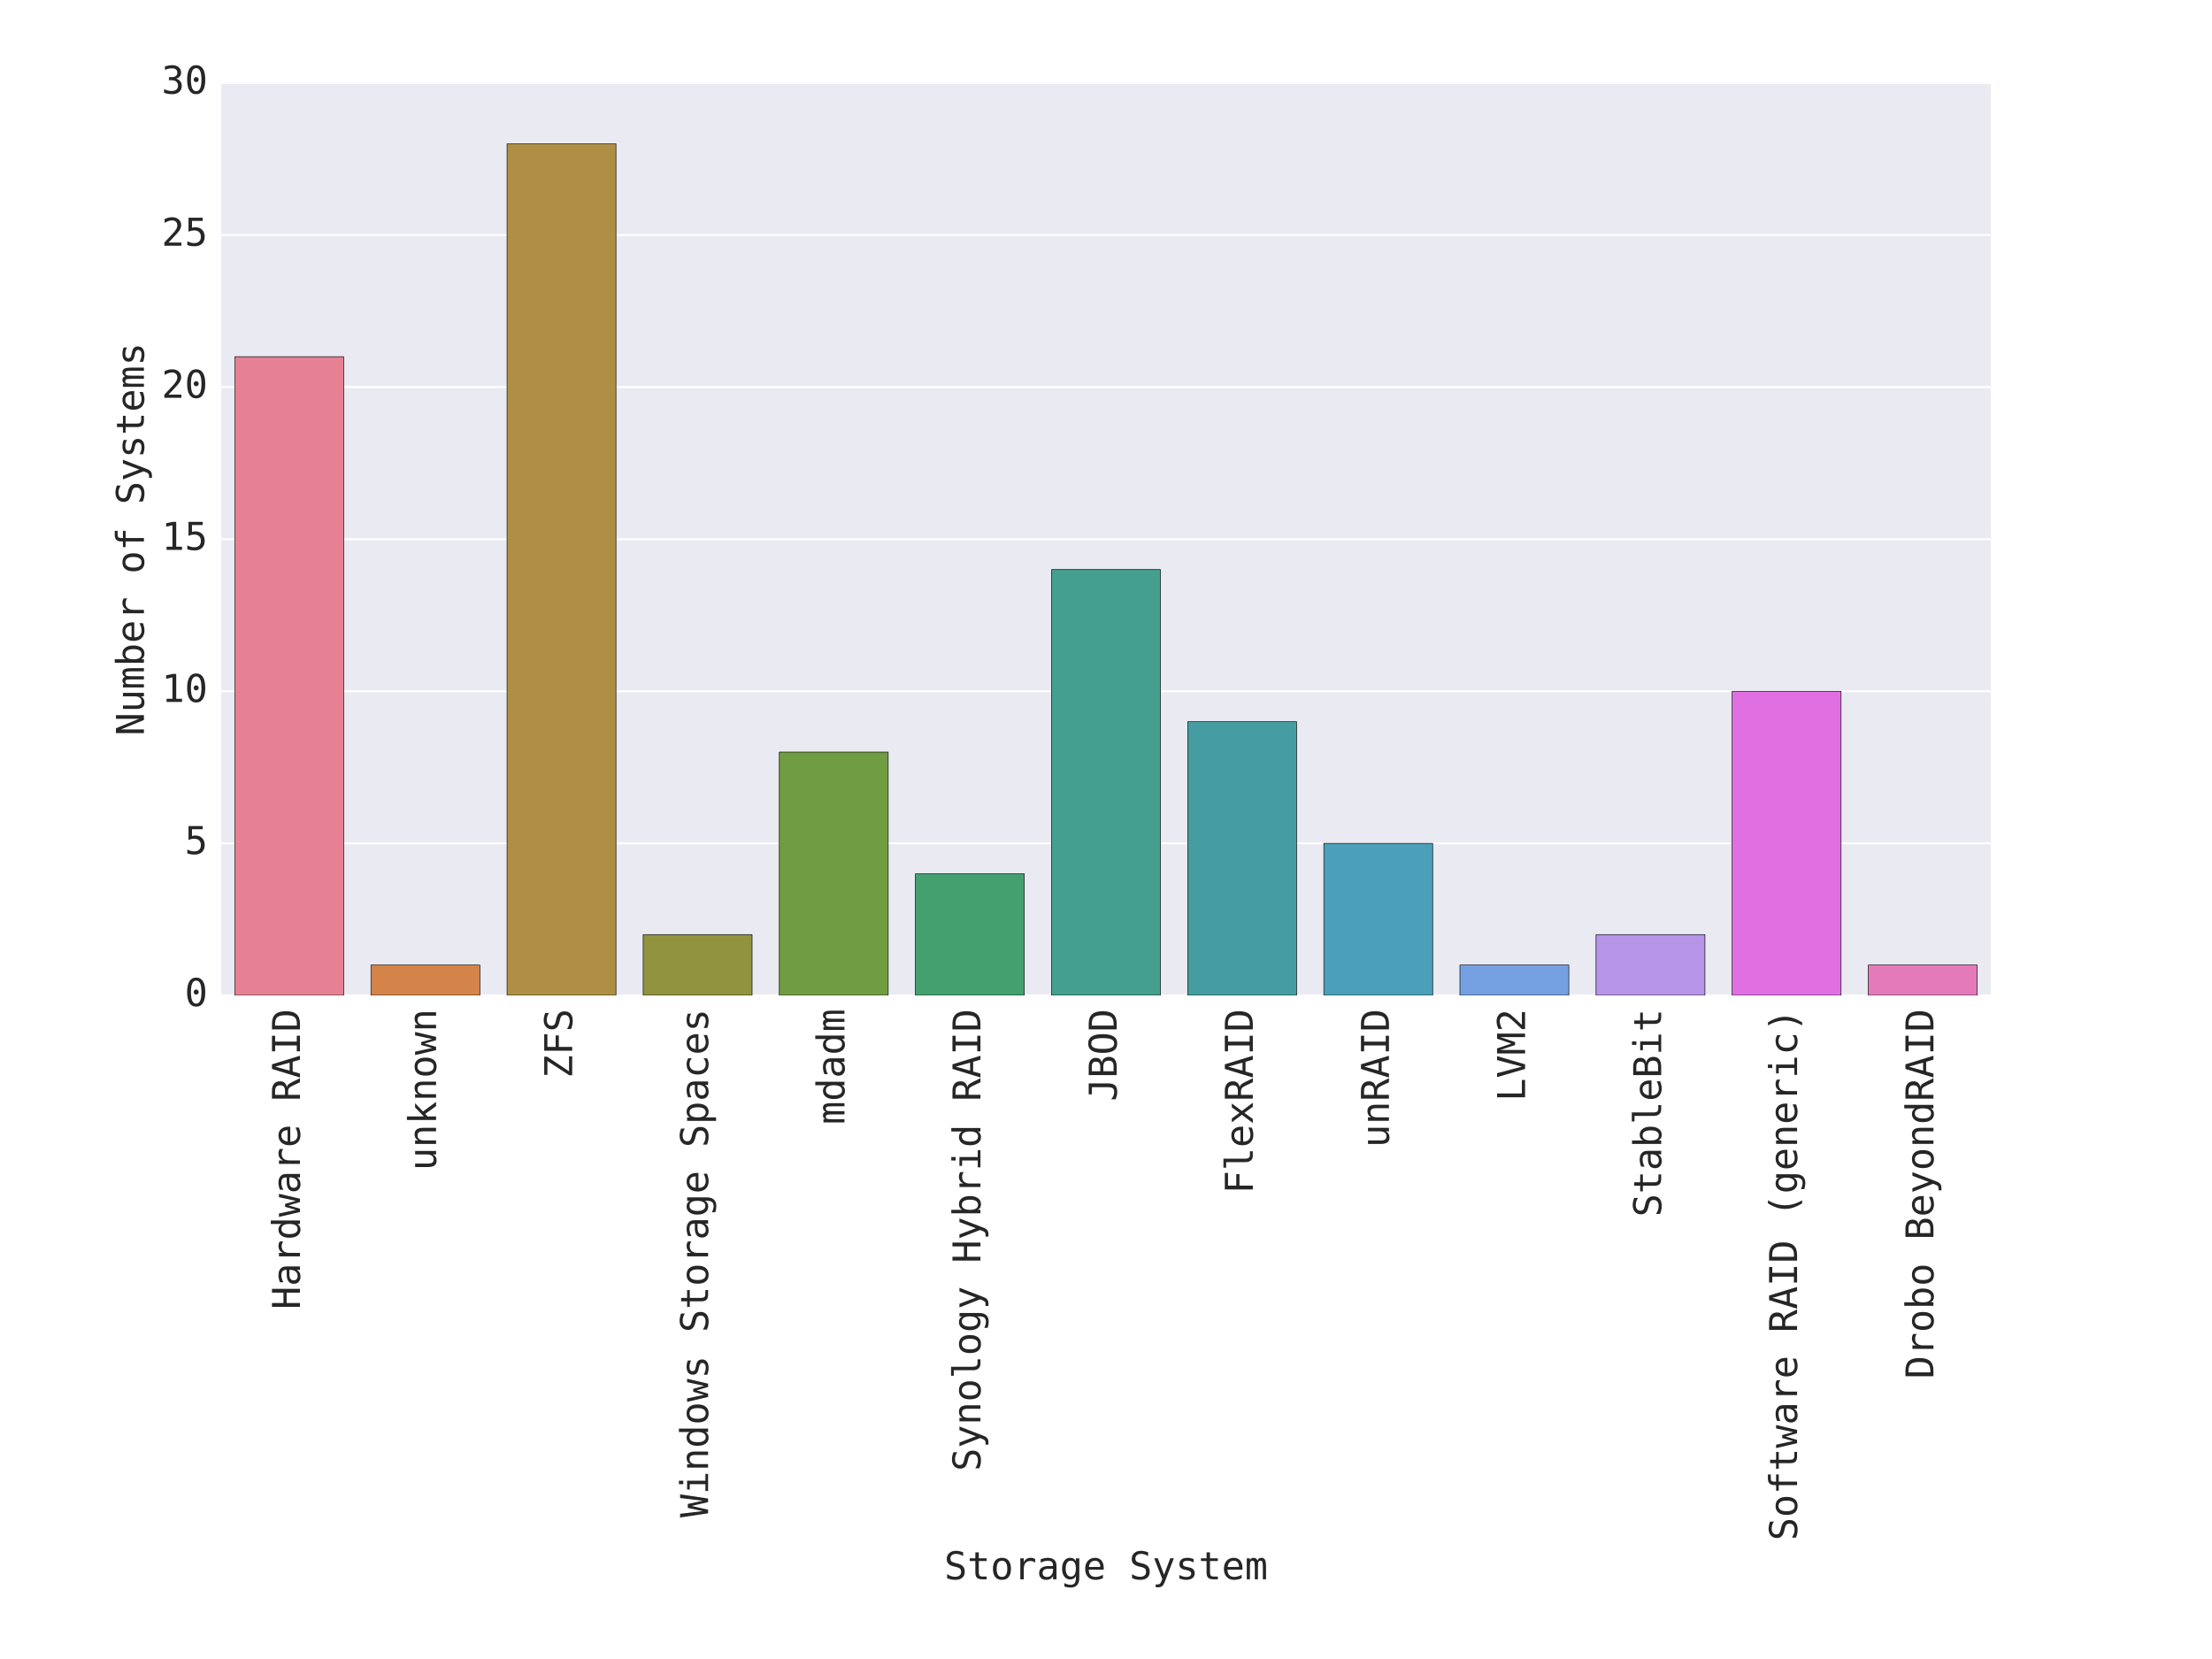 <?xml version="1.0" encoding="utf-8" standalone="no"?>
<!DOCTYPE svg PUBLIC "-//W3C//DTD SVG 1.1//EN"
  "http://www.w3.org/Graphics/SVG/1.1/DTD/svg11.dtd">
<!-- Created with matplotlib (http://matplotlib.org/) -->
<svg height="864pt" version="1.1" viewBox="0 0 1152 864" width="1152pt" xmlns="http://www.w3.org/2000/svg" xmlns:xlink="http://www.w3.org/1999/xlink">
 <defs>
  <style type="text/css">
*{stroke-linecap:butt;stroke-linejoin:round;stroke-miterlimit:100000;}
  </style>
 </defs>
 <g id="figure_1">
  <g id="patch_1">
   <path d="M 0 864 
L 1152 864 
L 1152 0 
L 0 0 
z
" style="fill:#ffffff;"/>
  </g>
  <g id="axes_1">
   <g id="patch_2">
    <path d="M 115.2 518.4 
L 1036.8 518.4 
L 1036.8 43.2 
L 115.2 43.2 
z
" style="fill:#eaeaf2;"/>
   </g>
   <g id="matplotlib.axis_1">
    <g id="xtick_1">
     <g id="line2d_1">
      <defs>
       <path d="M 0 0 
L 0 0 
" id="mb55f931a9d" style="stroke:#262626;"/>
      </defs>
      <g>
       <use style="fill:#262626;stroke:#262626;" x="150.646" xlink:href="#mb55f931a9d" y="518.4"/>
      </g>
     </g>
     <g id="line2d_2">
      <g>
       <use style="fill:#262626;stroke:#262626;" x="150.646" xlink:href="#mb55f931a9d" y="43.2"/>
      </g>
     </g>
     <g id="text_1">
      <!-- Hardware RAID -->
      <defs>
       <path d="M 6.688 72.906 
L 16.609 72.906 
L 16.609 43.016 
L 43.609 43.016 
L 43.609 72.906 
L 53.516 72.906 
L 53.516 0 
L 43.609 0 
L 43.609 34.719 
L 16.609 34.719 
L 16.609 0 
L 6.688 0 
z
" id="BitstreamVeraSansMono-Roman-48"/>
       <path d="M 37.109 34.422 
Q 40.922 33.453 43.609 30.734 
Q 46.297 28.031 50.297 19.922 
L 60.203 0 
L 49.609 0 
L 40.922 18.406 
Q 37.156 26.266 34.156 28.531 
Q 31.156 30.812 26.312 30.812 
L 16.891 30.812 
L 16.891 0 
L 6.984 0 
L 6.984 72.906 
L 27.297 72.906 
Q 39.312 72.906 45.703 67.484 
Q 52.094 62.062 52.094 51.812 
Q 52.094 44.578 48.156 40.016 
Q 44.234 35.453 37.109 34.422 
M 16.891 64.797 
L 16.891 38.922 
L 27.688 38.922 
Q 34.766 38.922 38.234 42.094 
Q 41.703 45.266 41.703 51.812 
Q 41.703 58.109 38.016 61.453 
Q 34.328 64.797 27.297 64.797 
z
" id="BitstreamVeraSansMono-Roman-52"/>
       <path d="M 54.297 29.594 
L 54.297 25.203 
L 15.375 25.203 
L 15.375 24.906 
Q 15.375 15.969 20.031 11.078 
Q 24.703 6.203 33.203 6.203 
Q 37.5 6.203 42.188 7.562 
Q 46.875 8.938 52.203 11.719 
L 52.203 2.781 
Q 47.078 0.688 42.312 -0.359 
Q 37.547 -1.422 33.109 -1.422 
Q 20.359 -1.422 13.172 6.219 
Q 6 13.875 6 27.297 
Q 6 40.375 13.031 48.188 
Q 20.062 56 31.781 56 
Q 42.234 56 48.266 48.922 
Q 54.297 41.844 54.297 29.594 
M 45.312 32.234 
Q 45.125 40.141 41.578 44.266 
Q 38.031 48.391 31.391 48.391 
Q 24.906 48.391 20.703 44.094 
Q 16.5 39.797 15.719 32.172 
z
" id="BitstreamVeraSansMono-Roman-65"/>
       <path d="M 34.281 27.484 
L 31.297 27.484 
Q 23.438 27.484 19.453 24.719 
Q 15.484 21.969 15.484 16.5 
Q 15.484 11.578 18.453 8.844 
Q 21.438 6.109 26.703 6.109 
Q 34.125 6.109 38.375 11.25 
Q 42.625 16.406 42.672 25.484 
L 42.672 27.484 
z
M 51.703 31.203 
L 51.703 0 
L 42.672 0 
L 42.672 8.109 
Q 39.797 3.219 35.422 0.891 
Q 31.062 -1.422 24.812 -1.422 
Q 16.453 -1.422 11.469 3.297 
Q 6.5 8.016 6.5 15.922 
Q 6.5 25.047 12.625 29.781 
Q 18.75 34.516 30.609 34.516 
L 42.672 34.516 
L 42.672 35.938 
Q 42.625 42.484 39.344 45.438 
Q 36.078 48.391 28.906 48.391 
Q 24.312 48.391 19.625 47.062 
Q 14.938 45.75 10.5 43.219 
L 10.5 52.203 
Q 15.484 54.109 20.047 55.047 
Q 24.609 56 28.906 56 
Q 35.688 56 40.5 54 
Q 45.312 52 48.297 48 
Q 50.141 45.562 50.922 41.969 
Q 51.703 38.375 51.703 31.203 
" id="BitstreamVeraSansMono-Roman-61"/>
       <path d="M 56.391 43.406 
Q 53.516 45.656 50.531 46.672 
Q 47.562 47.703 44 47.703 
Q 35.594 47.703 31.141 42.422 
Q 26.703 37.156 26.703 27.203 
L 26.703 0 
L 17.672 0 
L 17.672 54.688 
L 26.703 54.688 
L 26.703 44 
Q 28.953 49.812 33.609 52.906 
Q 38.281 56 44.672 56 
Q 48 56 50.875 55.172 
Q 53.766 54.344 56.391 52.594 
z
" id="BitstreamVeraSansMono-Roman-72"/>
       <path d="M 21.297 8.109 
Q 33.734 8.109 38.672 14.234 
Q 43.609 20.359 43.609 36.375 
Q 43.609 52.547 38.703 58.672 
Q 33.797 64.797 21.297 64.797 
L 16.609 64.797 
L 16.609 8.109 
z
M 21.484 72.906 
Q 38.188 72.906 46.094 64.016 
Q 54 55.125 54 36.375 
Q 54 17.719 46.094 8.859 
Q 38.188 0 21.484 0 
L 6.688 0 
L 6.688 72.906 
z
" id="BitstreamVeraSansMono-Roman-44"/>
       <path d="M 0 54.688 
L 8.891 54.688 
L 18.406 10.5 
L 26.219 38.719 
L 33.891 38.719 
L 41.797 10.5 
L 51.312 54.688 
L 60.203 54.688 
L 47.406 0 
L 38.812 0 
L 30.078 29.984 
L 21.391 0 
L 12.797 0 
z
" id="BitstreamVeraSansMono-Roman-77"/>
       <path d="M 41.891 47.703 
L 41.891 75.984 
L 50.875 75.984 
L 50.875 0 
L 41.891 0 
L 41.891 6.891 
Q 39.656 2.828 35.906 0.703 
Q 32.172 -1.422 27.297 -1.422 
Q 17.391 -1.422 11.688 6.266 
Q 6 13.969 6 27.484 
Q 6 40.828 11.719 48.406 
Q 17.438 56 27.297 56 
Q 32.234 56 35.984 53.875 
Q 39.75 51.766 41.891 47.703 
M 15.484 27.297 
Q 15.484 16.844 18.797 11.516 
Q 22.125 6.203 28.609 6.203 
Q 35.109 6.203 38.5 11.562 
Q 41.891 16.938 41.891 27.297 
Q 41.891 37.703 38.5 43.047 
Q 35.109 48.391 28.609 48.391 
Q 22.125 48.391 18.797 43.062 
Q 15.484 37.75 15.484 27.297 
" id="BitstreamVeraSansMono-Roman-64"/>
       <path id="BitstreamVeraSansMono-Roman-20"/>
       <path d="M 30.078 64.203 
L 19.672 26.906 
L 40.484 26.906 
z
M 24.125 72.906 
L 36.078 72.906 
L 58.406 0 
L 48.188 0 
L 42.828 19 
L 17.281 19 
L 12.016 0 
L 1.812 0 
z
" id="BitstreamVeraSansMono-Roman-41"/>
       <path d="M 9.812 72.906 
L 50.297 72.906 
L 50.297 64.594 
L 35.016 64.594 
L 35.016 8.297 
L 50.297 8.297 
L 50.297 0 
L 9.812 0 
L 9.812 8.297 
L 25.094 8.297 
L 25.094 64.594 
L 9.812 64.594 
z
" id="BitstreamVeraSansMono-Roman-49"/>
      </defs>
      <g style="fill:#262626;" transform="translate(156.218 681.928)rotate(-90.0)scale(0.2 -0.2)">
       <use xlink:href="#BitstreamVeraSansMono-Roman-48"/>
       <use x="60.205" xlink:href="#BitstreamVeraSansMono-Roman-61"/>
       <use x="120.41" xlink:href="#BitstreamVeraSansMono-Roman-72"/>
       <use x="180.615" xlink:href="#BitstreamVeraSansMono-Roman-64"/>
       <use x="240.82" xlink:href="#BitstreamVeraSansMono-Roman-77"/>
       <use x="301.025" xlink:href="#BitstreamVeraSansMono-Roman-61"/>
       <use x="361.23" xlink:href="#BitstreamVeraSansMono-Roman-72"/>
       <use x="421.436" xlink:href="#BitstreamVeraSansMono-Roman-65"/>
       <use x="481.641" xlink:href="#BitstreamVeraSansMono-Roman-20"/>
       <use x="541.846" xlink:href="#BitstreamVeraSansMono-Roman-52"/>
       <use x="602.051" xlink:href="#BitstreamVeraSansMono-Roman-41"/>
       <use x="662.256" xlink:href="#BitstreamVeraSansMono-Roman-49"/>
       <use x="722.461" xlink:href="#BitstreamVeraSansMono-Roman-44"/>
      </g>
     </g>
    </g>
    <g id="xtick_2">
     <g id="line2d_3">
      <g>
       <use style="fill:#262626;stroke:#262626;" x="221.538" xlink:href="#mb55f931a9d" y="518.4"/>
      </g>
     </g>
     <g id="line2d_4">
      <g>
       <use style="fill:#262626;stroke:#262626;" x="221.538" xlink:href="#mb55f931a9d" y="43.2"/>
      </g>
     </g>
     <g id="text_2">
      <!-- unknown -->
      <defs>
       <path d="M 30.078 48.391 
Q 23.25 48.391 19.734 43.062 
Q 16.219 37.75 16.219 27.297 
Q 16.219 16.891 19.734 11.547 
Q 23.25 6.203 30.078 6.203 
Q 36.969 6.203 40.484 11.547 
Q 44 16.891 44 27.297 
Q 44 37.75 40.484 43.062 
Q 36.969 48.391 30.078 48.391 
M 30.078 56 
Q 41.453 56 47.484 48.625 
Q 53.516 41.266 53.516 27.297 
Q 53.516 13.281 47.5 5.922 
Q 41.5 -1.422 30.078 -1.422 
Q 18.703 -1.422 12.688 5.922 
Q 6.688 13.281 6.688 27.297 
Q 6.688 41.266 12.688 48.625 
Q 18.703 56 30.078 56 
" id="BitstreamVeraSansMono-Roman-6f"/>
       <path d="M 51.312 33.891 
L 51.312 0 
L 42.281 0 
L 42.281 33.891 
Q 42.281 41.266 39.688 44.719 
Q 37.109 48.188 31.594 48.188 
Q 25.297 48.188 21.891 43.719 
Q 18.5 39.266 18.5 30.906 
L 18.5 0 
L 9.516 0 
L 9.516 54.688 
L 18.5 54.688 
L 18.5 46.484 
Q 20.906 51.172 25 53.578 
Q 29.109 56 34.719 56 
Q 43.062 56 47.188 50.5 
Q 51.312 45.016 51.312 33.891 
" id="BitstreamVeraSansMono-Roman-6e"/>
       <path d="M 11.531 75.984 
L 20.797 75.984 
L 20.797 31.984 
L 44.391 54.688 
L 55.328 54.688 
L 33.797 34.078 
L 58.688 0 
L 47.703 0 
L 27.484 28.219 
L 20.797 21.922 
L 20.797 0 
L 11.531 0 
z
" id="BitstreamVeraSansMono-Roman-6b"/>
       <path d="M 9.516 20.703 
L 9.516 54.594 
L 18.5 54.594 
L 18.5 20.703 
Q 18.5 13.328 21.109 9.859 
Q 23.734 6.391 29.203 6.391 
Q 35.547 6.391 38.906 10.859 
Q 42.281 15.328 42.281 23.688 
L 42.281 54.594 
L 51.312 54.594 
L 51.312 0 
L 42.281 0 
L 42.281 8.203 
Q 39.891 3.469 35.766 1.016 
Q 31.641 -1.422 26.125 -1.422 
Q 17.719 -1.422 13.609 4.078 
Q 9.516 9.578 9.516 20.703 
" id="BitstreamVeraSansMono-Roman-75"/>
      </defs>
      <g style="fill:#262626;" transform="translate(227.11 609.684)rotate(-90.0)scale(0.2 -0.2)">
       <use xlink:href="#BitstreamVeraSansMono-Roman-75"/>
       <use x="60.205" xlink:href="#BitstreamVeraSansMono-Roman-6e"/>
       <use x="120.41" xlink:href="#BitstreamVeraSansMono-Roman-6b"/>
       <use x="180.615" xlink:href="#BitstreamVeraSansMono-Roman-6e"/>
       <use x="240.82" xlink:href="#BitstreamVeraSansMono-Roman-6f"/>
       <use x="301.025" xlink:href="#BitstreamVeraSansMono-Roman-77"/>
       <use x="361.23" xlink:href="#BitstreamVeraSansMono-Roman-6e"/>
      </g>
     </g>
    </g>
    <g id="xtick_3">
     <g id="line2d_5">
      <g>
       <use style="fill:#262626;stroke:#262626;" x="292.431" xlink:href="#mb55f931a9d" y="518.4"/>
      </g>
     </g>
     <g id="line2d_6">
      <g>
       <use style="fill:#262626;stroke:#262626;" x="292.431" xlink:href="#mb55f931a9d" y="43.2"/>
      </g>
     </g>
     <g id="text_3">
      <!-- ZFS -->
      <defs>
       <path d="M 8.688 72.906 
L 56 72.906 
L 56 65.375 
L 17.922 8.297 
L 57.078 8.297 
L 57.078 0 
L 7.625 0 
L 7.625 7.516 
L 44.672 64.594 
L 8.688 64.594 
z
" id="BitstreamVeraSansMono-Roman-5a"/>
       <path d="M 11.375 72.906 
L 54.297 72.906 
L 54.297 64.594 
L 21.297 64.594 
L 21.297 43.109 
L 51.219 43.109 
L 51.219 34.812 
L 21.297 34.812 
L 21.297 0 
L 11.375 0 
z
" id="BitstreamVeraSansMono-Roman-46"/>
       <path d="M 49.422 70.406 
L 49.422 60.406 
Q 44.922 63.281 40.406 64.75 
Q 35.891 66.219 31.297 66.219 
Q 24.312 66.219 20.266 62.969 
Q 16.219 59.719 16.219 54.203 
Q 16.219 49.359 18.875 46.812 
Q 21.531 44.281 28.812 42.578 
L 33.984 41.406 
Q 44.234 39.016 48.922 33.891 
Q 53.609 28.766 53.609 19.922 
Q 53.609 9.516 47.156 4.047 
Q 40.719 -1.422 28.422 -1.422 
Q 23.297 -1.422 18.109 -0.312 
Q 12.938 0.781 7.719 2.984 
L 7.719 13.484 
Q 13.328 9.906 18.328 8.25 
Q 23.344 6.594 28.422 6.594 
Q 35.891 6.594 40.031 9.938 
Q 44.188 13.281 44.188 19.281 
Q 44.188 24.75 41.328 27.625 
Q 38.484 30.516 31.391 32.078 
L 26.125 33.297 
Q 15.969 35.594 11.375 40.234 
Q 6.781 44.875 6.781 52.688 
Q 6.781 62.453 13.344 68.328 
Q 19.922 74.219 30.812 74.219 
Q 35.016 74.219 39.641 73.266 
Q 44.281 72.312 49.422 70.406 
" id="BitstreamVeraSansMono-Roman-53"/>
      </defs>
      <g style="fill:#262626;" transform="translate(298.003 561.522)rotate(-90.0)scale(0.2 -0.2)">
       <use xlink:href="#BitstreamVeraSansMono-Roman-5a"/>
       <use x="60.205" xlink:href="#BitstreamVeraSansMono-Roman-46"/>
       <use x="120.41" xlink:href="#BitstreamVeraSansMono-Roman-53"/>
      </g>
     </g>
    </g>
    <g id="xtick_4">
     <g id="line2d_7">
      <g>
       <use style="fill:#262626;stroke:#262626;" x="363.323" xlink:href="#mb55f931a9d" y="518.4"/>
      </g>
     </g>
     <g id="line2d_8">
      <g>
       <use style="fill:#262626;stroke:#262626;" x="363.323" xlink:href="#mb55f931a9d" y="43.2"/>
      </g>
     </g>
     <g id="text_4">
      <!-- Windows Storage Spaces -->
      <defs>
       <path d="M 47.516 52.781 
L 47.516 44 
Q 43.656 46.234 39.75 47.359 
Q 35.844 48.484 31.781 48.484 
Q 25.688 48.484 22.672 46.5 
Q 19.672 44.531 19.672 40.484 
Q 19.672 36.812 21.922 35 
Q 24.172 33.203 33.109 31.5 
L 36.719 30.812 
Q 43.406 29.547 46.844 25.734 
Q 50.297 21.922 50.297 15.828 
Q 50.297 7.719 44.531 3.141 
Q 38.766 -1.422 28.516 -1.422 
Q 24.469 -1.422 20.016 -0.562 
Q 15.578 0.297 10.406 2 
L 10.406 11.281 
Q 15.438 8.688 20.016 7.391 
Q 24.609 6.109 28.719 6.109 
Q 34.672 6.109 37.938 8.516 
Q 41.219 10.938 41.219 15.281 
Q 41.219 21.531 29.25 23.922 
L 28.859 24.031 
L 25.484 24.703 
Q 17.719 26.219 14.156 29.812 
Q 10.594 33.406 10.594 39.594 
Q 10.594 47.469 15.906 51.734 
Q 21.234 56 31.109 56 
Q 35.5 56 39.547 55.188 
Q 43.609 54.391 47.516 52.781 
" id="BitstreamVeraSansMono-Roman-73"/>
       <path d="M 0 72.906 
L 9.625 72.906 
L 16.609 13.719 
L 24.906 52.875 
L 35.203 52.875 
L 43.609 13.625 
L 50.594 72.906 
L 60.203 72.906 
L 49.312 0 
L 39.984 0 
L 30.078 43.312 
L 20.219 0 
L 10.891 0 
z
" id="BitstreamVeraSansMono-Roman-57"/>
       <path d="M 12.5 54.688 
L 35.5 54.688 
L 35.5 6.984 
L 53.328 6.984 
L 53.328 0 
L 8.688 0 
L 8.688 6.984 
L 26.516 6.984 
L 26.516 47.703 
L 12.5 47.703 
z
M 26.516 75.984 
L 35.5 75.984 
L 35.5 64.594 
L 26.516 64.594 
z
" id="BitstreamVeraSansMono-Roman-69"/>
       <path d="M 41.891 27.781 
Q 41.891 37.891 38.594 43.141 
Q 35.297 48.391 29 48.391 
Q 22.406 48.391 18.938 43.141 
Q 15.484 37.891 15.484 27.781 
Q 15.484 17.672 18.969 12.375 
Q 22.469 7.078 29.109 7.078 
Q 35.297 7.078 38.594 12.391 
Q 41.891 17.719 41.891 27.781 
M 50.875 3.516 
Q 50.875 -8.797 45.062 -15.141 
Q 39.266 -21.484 27.984 -21.484 
Q 24.266 -21.484 20.203 -20.797 
Q 16.156 -20.125 12.109 -18.797 
L 12.109 -9.906 
Q 16.891 -12.156 20.797 -13.234 
Q 24.703 -14.312 27.984 -14.312 
Q 35.25 -14.312 38.562 -10.344 
Q 41.891 -6.391 41.891 2.203 
L 41.891 2.594 
L 41.891 8.688 
Q 39.75 4.109 36.031 1.859 
Q 32.328 -0.391 27 -0.391 
Q 17.438 -0.391 11.719 7.266 
Q 6 14.938 6 27.781 
Q 6 40.672 11.719 48.328 
Q 17.438 56 27 56 
Q 32.281 56 35.938 53.906 
Q 39.594 51.812 41.891 47.406 
L 41.891 54.5 
L 50.875 54.5 
z
" id="BitstreamVeraSansMono-Roman-67"/>
       <path d="M 29.984 70.219 
L 29.984 54.688 
L 50.391 54.688 
L 50.391 47.703 
L 29.984 47.703 
L 29.984 18.016 
Q 29.984 11.969 32.281 9.562 
Q 34.578 7.172 40.281 7.172 
L 50.391 7.172 
L 50.391 0 
L 39.406 0 
Q 29.297 0 25.141 4.047 
Q 21 8.109 21 18.016 
L 21 47.703 
L 6.391 47.703 
L 6.391 54.688 
L 21 54.688 
L 21 70.219 
z
" id="BitstreamVeraSansMono-Roman-74"/>
       <path d="M 18.312 6.891 
L 18.312 -20.797 
L 9.281 -20.797 
L 9.281 54.688 
L 18.312 54.688 
L 18.312 47.703 
Q 20.562 51.766 24.297 53.875 
Q 28.031 56 32.906 56 
Q 42.828 56 48.469 48.328 
Q 54.109 40.672 54.109 27.094 
Q 54.109 13.766 48.438 6.172 
Q 42.781 -1.422 32.906 -1.422 
Q 27.938 -1.422 24.188 0.703 
Q 20.453 2.828 18.312 6.891 
M 44.672 27.297 
Q 44.672 37.75 41.375 43.062 
Q 38.094 48.391 31.594 48.391 
Q 25.047 48.391 21.672 43.047 
Q 18.312 37.703 18.312 27.297 
Q 18.312 16.938 21.672 11.562 
Q 25.047 6.203 31.594 6.203 
Q 38.094 6.203 41.375 11.516 
Q 44.672 16.844 44.672 27.297 
" id="BitstreamVeraSansMono-Roman-70"/>
       <path d="M 51.812 2.781 
Q 48.188 0.688 44.359 -0.359 
Q 40.531 -1.422 36.531 -1.422 
Q 23.828 -1.422 16.672 6.188 
Q 9.516 13.812 9.516 27.297 
Q 9.516 40.766 16.672 48.375 
Q 23.828 56 36.531 56 
Q 40.484 56 44.234 54.969 
Q 48 53.953 51.812 51.812 
L 51.812 42.391 
Q 48.25 45.562 44.656 46.969 
Q 41.062 48.391 36.531 48.391 
Q 28.078 48.391 23.531 42.922 
Q 19 37.453 19 27.297 
Q 19 17.188 23.562 11.688 
Q 28.125 6.203 36.531 6.203 
Q 41.219 6.203 44.922 7.641 
Q 48.641 9.078 51.812 12.109 
z
" id="BitstreamVeraSansMono-Roman-63"/>
      </defs>
      <g style="fill:#262626;" transform="translate(368.773 790.294)rotate(-90.0)scale(0.2 -0.2)">
       <use xlink:href="#BitstreamVeraSansMono-Roman-57"/>
       <use x="60.205" xlink:href="#BitstreamVeraSansMono-Roman-69"/>
       <use x="120.41" xlink:href="#BitstreamVeraSansMono-Roman-6e"/>
       <use x="180.615" xlink:href="#BitstreamVeraSansMono-Roman-64"/>
       <use x="240.82" xlink:href="#BitstreamVeraSansMono-Roman-6f"/>
       <use x="301.025" xlink:href="#BitstreamVeraSansMono-Roman-77"/>
       <use x="361.23" xlink:href="#BitstreamVeraSansMono-Roman-73"/>
       <use x="421.436" xlink:href="#BitstreamVeraSansMono-Roman-20"/>
       <use x="481.641" xlink:href="#BitstreamVeraSansMono-Roman-53"/>
       <use x="541.846" xlink:href="#BitstreamVeraSansMono-Roman-74"/>
       <use x="602.051" xlink:href="#BitstreamVeraSansMono-Roman-6f"/>
       <use x="662.256" xlink:href="#BitstreamVeraSansMono-Roman-72"/>
       <use x="722.461" xlink:href="#BitstreamVeraSansMono-Roman-61"/>
       <use x="782.666" xlink:href="#BitstreamVeraSansMono-Roman-67"/>
       <use x="842.871" xlink:href="#BitstreamVeraSansMono-Roman-65"/>
       <use x="903.076" xlink:href="#BitstreamVeraSansMono-Roman-20"/>
       <use x="963.281" xlink:href="#BitstreamVeraSansMono-Roman-53"/>
       <use x="1023.486" xlink:href="#BitstreamVeraSansMono-Roman-70"/>
       <use x="1083.691" xlink:href="#BitstreamVeraSansMono-Roman-61"/>
       <use x="1143.896" xlink:href="#BitstreamVeraSansMono-Roman-63"/>
       <use x="1204.102" xlink:href="#BitstreamVeraSansMono-Roman-65"/>
       <use x="1264.307" xlink:href="#BitstreamVeraSansMono-Roman-73"/>
      </g>
     </g>
    </g>
    <g id="xtick_5">
     <g id="line2d_9">
      <g>
       <use style="fill:#262626;stroke:#262626;" x="434.215" xlink:href="#mb55f931a9d" y="518.4"/>
      </g>
     </g>
     <g id="line2d_10">
      <g>
       <use style="fill:#262626;stroke:#262626;" x="434.215" xlink:href="#mb55f931a9d" y="43.2"/>
      </g>
     </g>
     <g id="text_5">
      <!-- mdadm -->
      <defs>
       <path d="M 33.016 49.125 
Q 34.672 52.641 37.234 54.312 
Q 39.797 56 43.406 56 
Q 50 56 52.703 50.891 
Q 55.422 45.797 55.422 31.688 
L 55.422 0 
L 47.219 0 
L 47.219 31.297 
Q 47.219 42.875 45.922 45.672 
Q 44.625 48.484 41.219 48.484 
Q 37.312 48.484 35.859 45.484 
Q 34.422 42.484 34.422 31.297 
L 34.422 0 
L 26.219 0 
L 26.219 31.297 
Q 26.219 43.016 24.828 45.75 
Q 23.438 48.484 19.828 48.484 
Q 16.266 48.484 14.875 45.484 
Q 13.484 42.484 13.484 31.297 
L 13.484 0 
L 5.328 0 
L 5.328 54.688 
L 13.484 54.688 
L 13.484 50 
Q 15.094 52.938 17.5 54.469 
Q 19.922 56 23 56 
Q 26.703 56 29.172 54.297 
Q 31.641 52.594 33.016 49.125 
" id="BitstreamVeraSansMono-Roman-6d"/>
      </defs>
      <g style="fill:#262626;" transform="translate(439.787 585.603)rotate(-90.0)scale(0.2 -0.2)">
       <use xlink:href="#BitstreamVeraSansMono-Roman-6d"/>
       <use x="60.205" xlink:href="#BitstreamVeraSansMono-Roman-64"/>
       <use x="120.41" xlink:href="#BitstreamVeraSansMono-Roman-61"/>
       <use x="180.615" xlink:href="#BitstreamVeraSansMono-Roman-64"/>
       <use x="240.82" xlink:href="#BitstreamVeraSansMono-Roman-6d"/>
      </g>
     </g>
    </g>
    <g id="xtick_6">
     <g id="line2d_11">
      <g>
       <use style="fill:#262626;stroke:#262626;" x="505.108" xlink:href="#mb55f931a9d" y="518.4"/>
      </g>
     </g>
     <g id="line2d_12">
      <g>
       <use style="fill:#262626;stroke:#262626;" x="505.108" xlink:href="#mb55f931a9d" y="43.2"/>
      </g>
     </g>
     <g id="text_6">
      <!-- Synology Hybrid RAID -->
      <defs>
       <path d="M 44.828 27.297 
Q 44.828 37.75 41.5 43.062 
Q 38.188 48.391 31.688 48.391 
Q 25.141 48.391 21.766 43.047 
Q 18.406 37.703 18.406 27.297 
Q 18.406 16.938 21.766 11.562 
Q 25.141 6.203 31.688 6.203 
Q 38.188 6.203 41.5 11.516 
Q 44.828 16.844 44.828 27.297 
M 18.406 47.703 
Q 20.562 51.703 24.344 53.844 
Q 28.125 56 33.109 56 
Q 42.969 56 48.625 48.406 
Q 54.297 40.828 54.297 27.484 
Q 54.297 13.969 48.609 6.266 
Q 42.922 -1.422 33.016 -1.422 
Q 28.125 -1.422 24.391 0.703 
Q 20.656 2.828 18.406 6.891 
L 18.406 0 
L 9.422 0 
L 9.422 75.984 
L 18.406 75.984 
z
" id="BitstreamVeraSansMono-Roman-62"/>
       <path d="M 31.203 19.828 
Q 31.203 13.766 33.422 10.688 
Q 35.641 7.625 39.984 7.625 
L 50.484 7.625 
L 50.484 0 
L 39.109 0 
Q 31.062 0 26.641 5.172 
Q 22.219 10.359 22.219 19.828 
L 22.219 69.484 
L 7.812 69.484 
L 7.812 76.516 
L 31.203 76.516 
z
" id="BitstreamVeraSansMono-Roman-6c"/>
       <path d="M 41.891 17.578 
Q 39.656 11.859 36.188 2.547 
Q 31.344 -10.359 29.688 -13.188 
Q 27.438 -17 24.062 -18.891 
Q 20.703 -20.797 16.219 -20.797 
L 8.984 -20.797 
L 8.984 -13.281 
L 14.312 -13.281 
Q 18.266 -13.281 20.5 -10.984 
Q 22.75 -8.688 26.219 0.875 
L 5.078 54.688 
L 14.594 54.688 
L 30.812 11.922 
L 46.781 54.688 
L 56.297 54.688 
z
" id="BitstreamVeraSansMono-Roman-79"/>
      </defs>
      <g style="fill:#262626;" transform="translate(510.611 766.212)rotate(-90.0)scale(0.2 -0.2)">
       <use xlink:href="#BitstreamVeraSansMono-Roman-53"/>
       <use x="60.205" xlink:href="#BitstreamVeraSansMono-Roman-79"/>
       <use x="120.41" xlink:href="#BitstreamVeraSansMono-Roman-6e"/>
       <use x="180.615" xlink:href="#BitstreamVeraSansMono-Roman-6f"/>
       <use x="240.82" xlink:href="#BitstreamVeraSansMono-Roman-6c"/>
       <use x="301.025" xlink:href="#BitstreamVeraSansMono-Roman-6f"/>
       <use x="361.23" xlink:href="#BitstreamVeraSansMono-Roman-67"/>
       <use x="421.436" xlink:href="#BitstreamVeraSansMono-Roman-79"/>
       <use x="481.641" xlink:href="#BitstreamVeraSansMono-Roman-20"/>
       <use x="541.846" xlink:href="#BitstreamVeraSansMono-Roman-48"/>
       <use x="602.051" xlink:href="#BitstreamVeraSansMono-Roman-79"/>
       <use x="662.256" xlink:href="#BitstreamVeraSansMono-Roman-62"/>
       <use x="722.461" xlink:href="#BitstreamVeraSansMono-Roman-72"/>
       <use x="782.666" xlink:href="#BitstreamVeraSansMono-Roman-69"/>
       <use x="842.871" xlink:href="#BitstreamVeraSansMono-Roman-64"/>
       <use x="903.076" xlink:href="#BitstreamVeraSansMono-Roman-20"/>
       <use x="963.281" xlink:href="#BitstreamVeraSansMono-Roman-52"/>
       <use x="1023.486" xlink:href="#BitstreamVeraSansMono-Roman-41"/>
       <use x="1083.691" xlink:href="#BitstreamVeraSansMono-Roman-49"/>
       <use x="1143.896" xlink:href="#BitstreamVeraSansMono-Roman-44"/>
      </g>
     </g>
    </g>
    <g id="xtick_7">
     <g id="line2d_13">
      <g>
       <use style="fill:#262626;stroke:#262626;" x="576.0" xlink:href="#mb55f931a9d" y="518.4"/>
      </g>
     </g>
     <g id="line2d_14">
      <g>
       <use style="fill:#262626;stroke:#262626;" x="576.0" xlink:href="#mb55f931a9d" y="43.2"/>
      </g>
     </g>
     <g id="text_7">
      <!-- JBOD -->
      <defs>
       <path d="M 18.016 34.812 
L 18.016 8.109 
L 29.688 8.109 
Q 38.281 8.109 41.938 11.109 
Q 45.609 14.109 45.609 21 
Q 45.609 28.125 41.75 31.469 
Q 37.891 34.812 29.688 34.812 
z
M 18.016 64.797 
L 18.016 42.828 
L 29.5 42.828 
Q 36.625 42.828 39.812 45.562 
Q 43.016 48.297 43.016 54.391 
Q 43.016 59.906 39.859 62.344 
Q 36.719 64.797 29.5 64.797 
z
M 8.109 72.906 
L 29.688 72.906 
Q 40.875 72.906 46.922 68.062 
Q 52.984 63.234 52.984 54.391 
Q 52.984 47.703 49.781 43.844 
Q 46.578 39.984 40.188 39.016 
Q 47.359 37.938 51.438 32.875 
Q 55.516 27.828 55.516 20.016 
Q 55.516 10.109 49.016 5.047 
Q 42.531 0 29.688 0 
L 8.109 0 
z
" id="BitstreamVeraSansMono-Roman-42"/>
       <path d="M 5.328 2.984 
L 5.328 14.5 
Q 9.766 10.547 14.5 8.562 
Q 19.234 6.594 24.312 6.594 
Q 31.297 6.594 34.047 10.234 
Q 36.812 13.875 36.812 23.781 
L 36.812 64.594 
L 18.219 64.594 
L 18.219 72.906 
L 46.688 72.906 
L 46.688 23.781 
Q 46.688 10.016 41.531 4.297 
Q 36.375 -1.422 24.312 -1.422 
Q 19.625 -1.422 14.984 -0.344 
Q 10.359 0.734 5.328 2.984 
" id="BitstreamVeraSansMono-Roman-4a"/>
       <path d="M 44.188 36.375 
Q 44.188 52.438 40.891 59.328 
Q 37.594 66.219 30.078 66.219 
Q 22.609 66.219 19.312 59.328 
Q 16.016 52.438 16.016 36.375 
Q 16.016 20.359 19.312 13.469 
Q 22.609 6.594 30.078 6.594 
Q 37.594 6.594 40.891 13.453 
Q 44.188 20.312 44.188 36.375 
M 54.5 36.375 
Q 54.5 17.328 48.469 7.953 
Q 42.438 -1.422 30.078 -1.422 
Q 17.719 -1.422 11.719 7.906 
Q 5.719 17.234 5.719 36.375 
Q 5.719 55.469 11.75 64.844 
Q 17.781 74.219 30.078 74.219 
Q 42.438 74.219 48.469 64.844 
Q 54.5 55.469 54.5 36.375 
" id="BitstreamVeraSansMono-Roman-4f"/>
      </defs>
      <g style="fill:#262626;" transform="translate(581.572 573.562)rotate(-90.0)scale(0.2 -0.2)">
       <use xlink:href="#BitstreamVeraSansMono-Roman-4a"/>
       <use x="60.205" xlink:href="#BitstreamVeraSansMono-Roman-42"/>
       <use x="120.41" xlink:href="#BitstreamVeraSansMono-Roman-4f"/>
       <use x="180.615" xlink:href="#BitstreamVeraSansMono-Roman-44"/>
      </g>
     </g>
    </g>
    <g id="xtick_8">
     <g id="line2d_15">
      <g>
       <use style="fill:#262626;stroke:#262626;" x="646.892" xlink:href="#mb55f931a9d" y="518.4"/>
      </g>
     </g>
     <g id="line2d_16">
      <g>
       <use style="fill:#262626;stroke:#262626;" x="646.892" xlink:href="#mb55f931a9d" y="43.2"/>
      </g>
     </g>
     <g id="text_8">
      <!-- FlexRAID -->
      <defs>
       <path d="M 54.594 54.688 
L 35.016 28.516 
L 56.5 0 
L 46.094 0 
L 30.078 21.922 
L 14.109 0 
L 3.719 0 
L 25.203 28.516 
L 5.609 54.688 
L 15.578 54.688 
L 30.078 34.906 
L 44.484 54.688 
z
" id="BitstreamVeraSansMono-Roman-78"/>
      </defs>
      <g style="fill:#262626;" transform="translate(652.464 621.725)rotate(-90.0)scale(0.2 -0.2)">
       <use xlink:href="#BitstreamVeraSansMono-Roman-46"/>
       <use x="60.205" xlink:href="#BitstreamVeraSansMono-Roman-6c"/>
       <use x="120.41" xlink:href="#BitstreamVeraSansMono-Roman-65"/>
       <use x="180.615" xlink:href="#BitstreamVeraSansMono-Roman-78"/>
       <use x="240.82" xlink:href="#BitstreamVeraSansMono-Roman-52"/>
       <use x="301.025" xlink:href="#BitstreamVeraSansMono-Roman-41"/>
       <use x="361.23" xlink:href="#BitstreamVeraSansMono-Roman-49"/>
       <use x="421.436" xlink:href="#BitstreamVeraSansMono-Roman-44"/>
      </g>
     </g>
    </g>
    <g id="xtick_9">
     <g id="line2d_17">
      <g>
       <use style="fill:#262626;stroke:#262626;" x="717.785" xlink:href="#mb55f931a9d" y="518.4"/>
      </g>
     </g>
     <g id="line2d_18">
      <g>
       <use style="fill:#262626;stroke:#262626;" x="717.785" xlink:href="#mb55f931a9d" y="43.2"/>
      </g>
     </g>
     <g id="text_9">
      <!-- unRAID -->
      <g style="fill:#262626;" transform="translate(723.356 597.644)rotate(-90.0)scale(0.2 -0.2)">
       <use xlink:href="#BitstreamVeraSansMono-Roman-75"/>
       <use x="60.205" xlink:href="#BitstreamVeraSansMono-Roman-6e"/>
       <use x="120.41" xlink:href="#BitstreamVeraSansMono-Roman-52"/>
       <use x="180.615" xlink:href="#BitstreamVeraSansMono-Roman-41"/>
       <use x="240.82" xlink:href="#BitstreamVeraSansMono-Roman-49"/>
       <use x="301.025" xlink:href="#BitstreamVeraSansMono-Roman-44"/>
      </g>
     </g>
    </g>
    <g id="xtick_10">
     <g id="line2d_19">
      <g>
       <use style="fill:#262626;stroke:#262626;" x="788.677" xlink:href="#mb55f931a9d" y="518.4"/>
      </g>
     </g>
     <g id="line2d_20">
      <g>
       <use style="fill:#262626;stroke:#262626;" x="788.677" xlink:href="#mb55f931a9d" y="43.2"/>
      </g>
     </g>
     <g id="text_10">
      <!-- LVM2 -->
      <defs>
       <path d="M 18.219 8.297 
L 51.703 8.297 
L 51.703 0 
L 7.422 0 
L 7.422 8.297 
Q 16.547 17.922 23.375 25.297 
Q 30.219 32.672 32.812 35.688 
Q 37.703 41.656 39.406 45.344 
Q 41.109 49.031 41.109 52.875 
Q 41.109 58.984 37.516 62.453 
Q 33.938 65.922 27.688 65.922 
Q 23.25 65.922 18.359 64.312 
Q 13.484 62.703 8.016 59.422 
L 8.016 69.391 
Q 13.031 71.781 17.891 73 
Q 22.75 74.219 27.484 74.219 
Q 38.188 74.219 44.703 68.531 
Q 51.219 62.844 51.219 53.609 
Q 51.219 48.922 49.047 44.234 
Q 46.875 39.547 42 33.891 
Q 39.266 30.719 34.062 25.094 
Q 28.859 19.484 18.219 8.297 
" id="BitstreamVeraSansMono-Roman-32"/>
       <path d="M 10.5 72.906 
L 20.406 72.906 
L 20.406 8.297 
L 55.609 8.297 
L 55.609 0 
L 10.5 0 
z
" id="BitstreamVeraSansMono-Roman-4c"/>
       <path d="M 30.078 8.297 
L 47.219 72.906 
L 57.422 72.906 
L 36.078 0 
L 24.125 0 
L 2.781 72.906 
L 12.984 72.906 
z
" id="BitstreamVeraSansMono-Roman-56"/>
       <path d="M 4.203 72.906 
L 17.391 72.906 
L 29.984 35.797 
L 42.672 72.906 
L 55.906 72.906 
L 55.906 0 
L 46.781 0 
L 46.781 64.406 
L 33.797 25.984 
L 26.312 25.984 
L 13.281 64.406 
L 13.281 0 
L 4.203 0 
z
" id="BitstreamVeraSansMono-Roman-4d"/>
      </defs>
      <g style="fill:#262626;" transform="translate(794.249 573.562)rotate(-90.0)scale(0.2 -0.2)">
       <use xlink:href="#BitstreamVeraSansMono-Roman-4c"/>
       <use x="60.205" xlink:href="#BitstreamVeraSansMono-Roman-56"/>
       <use x="120.41" xlink:href="#BitstreamVeraSansMono-Roman-4d"/>
       <use x="180.615" xlink:href="#BitstreamVeraSansMono-Roman-32"/>
      </g>
     </g>
    </g>
    <g id="xtick_11">
     <g id="line2d_21">
      <g>
       <use style="fill:#262626;stroke:#262626;" x="859.569" xlink:href="#mb55f931a9d" y="518.4"/>
      </g>
     </g>
     <g id="line2d_22">
      <g>
       <use style="fill:#262626;stroke:#262626;" x="859.569" xlink:href="#mb55f931a9d" y="43.2"/>
      </g>
     </g>
     <g id="text_11">
      <!-- StableBit -->
      <g style="fill:#262626;" transform="translate(865.141 633.766)rotate(-90.0)scale(0.2 -0.2)">
       <use xlink:href="#BitstreamVeraSansMono-Roman-53"/>
       <use x="60.205" xlink:href="#BitstreamVeraSansMono-Roman-74"/>
       <use x="120.41" xlink:href="#BitstreamVeraSansMono-Roman-61"/>
       <use x="180.615" xlink:href="#BitstreamVeraSansMono-Roman-62"/>
       <use x="240.82" xlink:href="#BitstreamVeraSansMono-Roman-6c"/>
       <use x="301.025" xlink:href="#BitstreamVeraSansMono-Roman-65"/>
       <use x="361.23" xlink:href="#BitstreamVeraSansMono-Roman-42"/>
       <use x="421.436" xlink:href="#BitstreamVeraSansMono-Roman-69"/>
       <use x="481.641" xlink:href="#BitstreamVeraSansMono-Roman-74"/>
      </g>
     </g>
    </g>
    <g id="xtick_12">
     <g id="line2d_23">
      <g>
       <use style="fill:#262626;stroke:#262626;" x="930.462" xlink:href="#mb55f931a9d" y="518.4"/>
      </g>
     </g>
     <g id="line2d_24">
      <g>
       <use style="fill:#262626;stroke:#262626;" x="930.462" xlink:href="#mb55f931a9d" y="43.2"/>
      </g>
     </g>
     <g id="text_12">
      <!-- Software RAID (generic) -->
      <defs>
       <path d="M 17 75.875 
L 24.812 75.875 
Q 32.172 64.359 35.781 53.312 
Q 39.406 42.281 39.406 31.391 
Q 39.406 20.406 35.781 9.375 
Q 32.172 -1.656 24.812 -13.188 
L 17 -13.188 
Q 23.484 -1.859 26.688 9.219 
Q 29.891 20.312 29.891 31.391 
Q 29.891 42.531 26.688 53.609 
Q 23.484 64.703 17 75.875 
" id="BitstreamVeraSansMono-Roman-29"/>
       <path d="M 51.906 75.984 
L 51.906 68.5 
L 41.703 68.5 
Q 36.859 68.5 34.984 66.516 
Q 33.109 64.547 33.109 59.516 
L 33.109 54.688 
L 51.906 54.688 
L 51.906 47.703 
L 33.109 47.703 
L 33.109 0 
L 24.125 0 
L 24.125 47.703 
L 9.516 47.703 
L 9.516 54.688 
L 24.125 54.688 
L 24.125 58.5 
Q 24.125 67.484 28.25 71.734 
Q 32.375 75.984 41.109 75.984 
z
" id="BitstreamVeraSansMono-Roman-66"/>
       <path d="M 43.219 75.875 
Q 36.719 64.75 33.516 53.688 
Q 30.328 42.625 30.328 31.391 
Q 30.328 20.219 33.516 9.125 
Q 36.719 -1.953 43.219 -13.188 
L 35.406 -13.188 
Q 28.031 -1.562 24.406 9.438 
Q 20.797 20.453 20.797 31.391 
Q 20.797 42.281 24.406 53.312 
Q 28.031 64.359 35.406 75.875 
z
" id="BitstreamVeraSansMono-Roman-28"/>
      </defs>
      <g style="fill:#262626;" transform="translate(935.912 802.334)rotate(-90.0)scale(0.2 -0.2)">
       <use xlink:href="#BitstreamVeraSansMono-Roman-53"/>
       <use x="60.205" xlink:href="#BitstreamVeraSansMono-Roman-6f"/>
       <use x="120.41" xlink:href="#BitstreamVeraSansMono-Roman-66"/>
       <use x="180.615" xlink:href="#BitstreamVeraSansMono-Roman-74"/>
       <use x="240.82" xlink:href="#BitstreamVeraSansMono-Roman-77"/>
       <use x="301.025" xlink:href="#BitstreamVeraSansMono-Roman-61"/>
       <use x="361.23" xlink:href="#BitstreamVeraSansMono-Roman-72"/>
       <use x="421.436" xlink:href="#BitstreamVeraSansMono-Roman-65"/>
       <use x="481.641" xlink:href="#BitstreamVeraSansMono-Roman-20"/>
       <use x="541.846" xlink:href="#BitstreamVeraSansMono-Roman-52"/>
       <use x="602.051" xlink:href="#BitstreamVeraSansMono-Roman-41"/>
       <use x="662.256" xlink:href="#BitstreamVeraSansMono-Roman-49"/>
       <use x="722.461" xlink:href="#BitstreamVeraSansMono-Roman-44"/>
       <use x="782.666" xlink:href="#BitstreamVeraSansMono-Roman-20"/>
       <use x="842.871" xlink:href="#BitstreamVeraSansMono-Roman-28"/>
       <use x="903.076" xlink:href="#BitstreamVeraSansMono-Roman-67"/>
       <use x="963.281" xlink:href="#BitstreamVeraSansMono-Roman-65"/>
       <use x="1023.486" xlink:href="#BitstreamVeraSansMono-Roman-6e"/>
       <use x="1083.691" xlink:href="#BitstreamVeraSansMono-Roman-65"/>
       <use x="1143.896" xlink:href="#BitstreamVeraSansMono-Roman-72"/>
       <use x="1204.102" xlink:href="#BitstreamVeraSansMono-Roman-69"/>
       <use x="1264.307" xlink:href="#BitstreamVeraSansMono-Roman-63"/>
       <use x="1324.512" xlink:href="#BitstreamVeraSansMono-Roman-29"/>
      </g>
     </g>
    </g>
    <g id="xtick_13">
     <g id="line2d_25">
      <g>
       <use style="fill:#262626;stroke:#262626;" x="1001.354" xlink:href="#mb55f931a9d" y="518.4"/>
      </g>
     </g>
     <g id="line2d_26">
      <g>
       <use style="fill:#262626;stroke:#262626;" x="1001.354" xlink:href="#mb55f931a9d" y="43.2"/>
      </g>
     </g>
     <g id="text_13">
      <!-- Drobo BeyondRAID -->
      <g style="fill:#262626;" transform="translate(1006.926 718.05)rotate(-90.0)scale(0.2 -0.2)">
       <use xlink:href="#BitstreamVeraSansMono-Roman-44"/>
       <use x="60.205" xlink:href="#BitstreamVeraSansMono-Roman-72"/>
       <use x="120.41" xlink:href="#BitstreamVeraSansMono-Roman-6f"/>
       <use x="180.615" xlink:href="#BitstreamVeraSansMono-Roman-62"/>
       <use x="240.82" xlink:href="#BitstreamVeraSansMono-Roman-6f"/>
       <use x="301.025" xlink:href="#BitstreamVeraSansMono-Roman-20"/>
       <use x="361.23" xlink:href="#BitstreamVeraSansMono-Roman-42"/>
       <use x="421.436" xlink:href="#BitstreamVeraSansMono-Roman-65"/>
       <use x="481.641" xlink:href="#BitstreamVeraSansMono-Roman-79"/>
       <use x="541.846" xlink:href="#BitstreamVeraSansMono-Roman-6f"/>
       <use x="602.051" xlink:href="#BitstreamVeraSansMono-Roman-6e"/>
       <use x="662.256" xlink:href="#BitstreamVeraSansMono-Roman-64"/>
       <use x="722.461" xlink:href="#BitstreamVeraSansMono-Roman-52"/>
       <use x="782.666" xlink:href="#BitstreamVeraSansMono-Roman-41"/>
       <use x="842.871" xlink:href="#BitstreamVeraSansMono-Roman-49"/>
       <use x="903.076" xlink:href="#BitstreamVeraSansMono-Roman-44"/>
      </g>
     </g>
    </g>
    <g id="text_14">
     <!-- Storage System -->
     <g style="fill:#262626;" transform="translate(491.716 822.5)scale(0.2 -0.2)">
      <use xlink:href="#BitstreamVeraSansMono-Roman-53"/>
      <use x="60.205" xlink:href="#BitstreamVeraSansMono-Roman-74"/>
      <use x="120.41" xlink:href="#BitstreamVeraSansMono-Roman-6f"/>
      <use x="180.615" xlink:href="#BitstreamVeraSansMono-Roman-72"/>
      <use x="240.82" xlink:href="#BitstreamVeraSansMono-Roman-61"/>
      <use x="301.025" xlink:href="#BitstreamVeraSansMono-Roman-67"/>
      <use x="361.23" xlink:href="#BitstreamVeraSansMono-Roman-65"/>
      <use x="421.436" xlink:href="#BitstreamVeraSansMono-Roman-20"/>
      <use x="481.641" xlink:href="#BitstreamVeraSansMono-Roman-53"/>
      <use x="541.846" xlink:href="#BitstreamVeraSansMono-Roman-79"/>
      <use x="602.051" xlink:href="#BitstreamVeraSansMono-Roman-73"/>
      <use x="662.256" xlink:href="#BitstreamVeraSansMono-Roman-74"/>
      <use x="722.461" xlink:href="#BitstreamVeraSansMono-Roman-65"/>
      <use x="782.666" xlink:href="#BitstreamVeraSansMono-Roman-6d"/>
     </g>
    </g>
   </g>
   <g id="matplotlib.axis_2">
    <g id="ytick_1">
     <g id="line2d_27">
      <path clip-path="url(#pa44ea685a5)" d="M 115.2 518.4 
L 1036.8 518.4 
" style="fill:none;stroke:#ffffff;stroke-linecap:round;"/>
     </g>
     <g id="line2d_28">
      <g>
       <use style="fill:#262626;stroke:#262626;" x="115.2" xlink:href="#mb55f931a9d" y="518.4"/>
      </g>
     </g>
     <g id="line2d_29">
      <g>
       <use style="fill:#262626;stroke:#262626;" x="1036.8" xlink:href="#mb55f931a9d" y="518.4"/>
      </g>
     </g>
     <g id="text_15">
      <!-- 0 -->
      <defs>
       <path d="M 23.578 36.625 
Q 23.578 39.312 25.453 41.266 
Q 27.344 43.219 29.984 43.219 
Q 32.719 43.219 34.672 41.266 
Q 36.625 39.312 36.625 36.625 
Q 36.625 33.891 34.688 31.984 
Q 32.766 30.078 29.984 30.078 
Q 27.25 30.078 25.406 31.938 
Q 23.578 33.797 23.578 36.625 
M 30.078 66.406 
Q 23.188 66.406 19.797 58.984 
Q 16.406 51.562 16.406 36.375 
Q 16.406 21.234 19.797 13.812 
Q 23.188 6.391 30.078 6.391 
Q 37.016 6.391 40.406 13.812 
Q 43.797 21.234 43.797 36.375 
Q 43.797 51.562 40.406 58.984 
Q 37.016 66.406 30.078 66.406 
M 30.078 74.219 
Q 41.75 74.219 47.734 64.641 
Q 53.719 55.078 53.719 36.375 
Q 53.719 17.719 47.734 8.141 
Q 41.75 -1.422 30.078 -1.422 
Q 18.406 -1.422 12.453 8.141 
Q 6.5 17.719 6.5 36.375 
Q 6.5 55.078 12.453 64.641 
Q 18.406 74.219 30.078 74.219 
" id="BitstreamVeraSansMono-Roman-30"/>
      </defs>
      <g style="fill:#262626;" transform="translate(96.159 523.972)scale(0.2 -0.2)">
       <use xlink:href="#BitstreamVeraSansMono-Roman-30"/>
      </g>
     </g>
    </g>
    <g id="ytick_2">
     <g id="line2d_30">
      <path clip-path="url(#pa44ea685a5)" d="M 115.2 439.2 
L 1036.8 439.2 
" style="fill:none;stroke:#ffffff;stroke-linecap:round;"/>
     </g>
     <g id="line2d_31">
      <g>
       <use style="fill:#262626;stroke:#262626;" x="115.2" xlink:href="#mb55f931a9d" y="439.2"/>
      </g>
     </g>
     <g id="line2d_32">
      <g>
       <use style="fill:#262626;stroke:#262626;" x="1036.8" xlink:href="#mb55f931a9d" y="439.2"/>
      </g>
     </g>
     <g id="text_16">
      <!-- 5 -->
      <defs>
       <path d="M 10.109 72.906 
L 47.016 72.906 
L 47.016 64.594 
L 19.094 64.594 
L 19.094 46.688 
Q 21.188 47.469 23.312 47.828 
Q 25.438 48.188 27.594 48.188 
Q 38.922 48.188 45.562 41.5 
Q 52.203 34.812 52.203 23.391 
Q 52.203 11.859 45.234 5.219 
Q 38.281 -1.422 26.219 -1.422 
Q 20.406 -1.422 15.594 -0.641 
Q 10.797 0.141 6.984 1.703 
L 6.984 11.719 
Q 11.469 9.281 16.016 8.078 
Q 20.562 6.891 25.297 6.891 
Q 33.453 6.891 37.859 11.188 
Q 42.281 15.484 42.281 23.391 
Q 42.281 31.203 37.719 35.547 
Q 33.156 39.891 25 39.891 
Q 21.047 39.891 17.281 38.984 
Q 13.531 38.094 10.109 36.281 
z
" id="BitstreamVeraSansMono-Roman-35"/>
      </defs>
      <g style="fill:#262626;" transform="translate(96.159 444.772)scale(0.2 -0.2)">
       <use xlink:href="#BitstreamVeraSansMono-Roman-35"/>
      </g>
     </g>
    </g>
    <g id="ytick_3">
     <g id="line2d_33">
      <path clip-path="url(#pa44ea685a5)" d="M 115.2 360 
L 1036.8 360 
" style="fill:none;stroke:#ffffff;stroke-linecap:round;"/>
     </g>
     <g id="line2d_34">
      <g>
       <use style="fill:#262626;stroke:#262626;" x="115.2" xlink:href="#mb55f931a9d" y="360.0"/>
      </g>
     </g>
     <g id="line2d_35">
      <g>
       <use style="fill:#262626;stroke:#262626;" x="1036.8" xlink:href="#mb55f931a9d" y="360.0"/>
      </g>
     </g>
     <g id="text_17">
      <!-- 10 -->
      <defs>
       <path d="M 13.188 8.297 
L 28.516 8.297 
L 28.516 64.016 
L 12.016 60.297 
L 12.016 69.281 
L 28.422 72.906 
L 38.281 72.906 
L 38.281 8.297 
L 53.422 8.297 
L 53.422 0 
L 13.188 0 
z
" id="BitstreamVeraSansMono-Roman-31"/>
      </defs>
      <g style="fill:#262626;" transform="translate(84.119 365.572)scale(0.2 -0.2)">
       <use xlink:href="#BitstreamVeraSansMono-Roman-31"/>
       <use x="60.205" xlink:href="#BitstreamVeraSansMono-Roman-30"/>
      </g>
     </g>
    </g>
    <g id="ytick_4">
     <g id="line2d_36">
      <path clip-path="url(#pa44ea685a5)" d="M 115.2 280.8 
L 1036.8 280.8 
" style="fill:none;stroke:#ffffff;stroke-linecap:round;"/>
     </g>
     <g id="line2d_37">
      <g>
       <use style="fill:#262626;stroke:#262626;" x="115.2" xlink:href="#mb55f931a9d" y="280.8"/>
      </g>
     </g>
     <g id="line2d_38">
      <g>
       <use style="fill:#262626;stroke:#262626;" x="1036.8" xlink:href="#mb55f931a9d" y="280.8"/>
      </g>
     </g>
     <g id="text_18">
      <!-- 15 -->
      <g style="fill:#262626;" transform="translate(84.119 286.372)scale(0.2 -0.2)">
       <use xlink:href="#BitstreamVeraSansMono-Roman-31"/>
       <use x="60.205" xlink:href="#BitstreamVeraSansMono-Roman-35"/>
      </g>
     </g>
    </g>
    <g id="ytick_5">
     <g id="line2d_39">
      <path clip-path="url(#pa44ea685a5)" d="M 115.2 201.6 
L 1036.8 201.6 
" style="fill:none;stroke:#ffffff;stroke-linecap:round;"/>
     </g>
     <g id="line2d_40">
      <g>
       <use style="fill:#262626;stroke:#262626;" x="115.2" xlink:href="#mb55f931a9d" y="201.6"/>
      </g>
     </g>
     <g id="line2d_41">
      <g>
       <use style="fill:#262626;stroke:#262626;" x="1036.8" xlink:href="#mb55f931a9d" y="201.6"/>
      </g>
     </g>
     <g id="text_19">
      <!-- 20 -->
      <g style="fill:#262626;" transform="translate(84.119 207.172)scale(0.2 -0.2)">
       <use xlink:href="#BitstreamVeraSansMono-Roman-32"/>
       <use x="60.205" xlink:href="#BitstreamVeraSansMono-Roman-30"/>
      </g>
     </g>
    </g>
    <g id="ytick_6">
     <g id="line2d_42">
      <path clip-path="url(#pa44ea685a5)" d="M 115.2 122.4 
L 1036.8 122.4 
" style="fill:none;stroke:#ffffff;stroke-linecap:round;"/>
     </g>
     <g id="line2d_43">
      <g>
       <use style="fill:#262626;stroke:#262626;" x="115.2" xlink:href="#mb55f931a9d" y="122.4"/>
      </g>
     </g>
     <g id="line2d_44">
      <g>
       <use style="fill:#262626;stroke:#262626;" x="1036.8" xlink:href="#mb55f931a9d" y="122.4"/>
      </g>
     </g>
     <g id="text_20">
      <!-- 25 -->
      <g style="fill:#262626;" transform="translate(84.119 127.972)scale(0.2 -0.2)">
       <use xlink:href="#BitstreamVeraSansMono-Roman-32"/>
       <use x="60.205" xlink:href="#BitstreamVeraSansMono-Roman-35"/>
      </g>
     </g>
    </g>
    <g id="ytick_7">
     <g id="line2d_45">
      <path clip-path="url(#pa44ea685a5)" d="M 115.2 43.2 
L 1036.8 43.2 
" style="fill:none;stroke:#ffffff;stroke-linecap:round;"/>
     </g>
     <g id="line2d_46">
      <g>
       <use style="fill:#262626;stroke:#262626;" x="115.2" xlink:href="#mb55f931a9d" y="43.2"/>
      </g>
     </g>
     <g id="line2d_47">
      <g>
       <use style="fill:#262626;stroke:#262626;" x="1036.8" xlink:href="#mb55f931a9d" y="43.2"/>
      </g>
     </g>
     <g id="text_21">
      <!-- 30 -->
      <defs>
       <path d="M 37.891 39.016 
Q 45.062 37.109 48.875 32.25 
Q 52.688 27.391 52.688 20.125 
Q 52.688 10.062 45.922 4.312 
Q 39.156 -1.422 27.203 -1.422 
Q 22.172 -1.422 16.938 -0.484 
Q 11.719 0.438 6.688 2.203 
L 6.688 12.016 
Q 11.672 9.422 16.5 8.156 
Q 21.344 6.891 26.125 6.891 
Q 34.234 6.891 38.578 10.547 
Q 42.922 14.203 42.922 21.094 
Q 42.922 27.438 38.578 31.172 
Q 34.234 34.906 26.812 34.906 
L 19.281 34.906 
L 19.281 43.016 
L 26.812 43.016 
Q 33.594 43.016 37.406 45.984 
Q 41.219 48.969 41.219 54.297 
Q 41.219 59.906 37.672 62.906 
Q 34.125 65.922 27.594 65.922 
Q 23.25 65.922 18.609 64.938 
Q 13.969 63.969 8.891 62.016 
L 8.891 71.094 
Q 14.797 72.656 19.406 73.438 
Q 24.031 74.219 27.594 74.219 
Q 38.234 74.219 44.609 68.875 
Q 50.984 63.531 50.984 54.688 
Q 50.984 48.688 47.625 44.672 
Q 44.281 40.672 37.891 39.016 
" id="BitstreamVeraSansMono-Roman-33"/>
      </defs>
      <g style="fill:#262626;" transform="translate(84.119 48.772)scale(0.2 -0.2)">
       <use xlink:href="#BitstreamVeraSansMono-Roman-33"/>
       <use x="60.205" xlink:href="#BitstreamVeraSansMono-Roman-30"/>
      </g>
     </g>
    </g>
    <g id="text_22">
     <!-- Number of Systems -->
     <defs>
      <path d="M 6.781 72.906 
L 19.281 72.906 
L 43.891 12.891 
L 43.891 72.906 
L 53.422 72.906 
L 53.422 0 
L 40.922 0 
L 16.312 60.016 
L 16.312 0 
L 6.781 0 
z
" id="BitstreamVeraSansMono-Roman-4e"/>
     </defs>
     <g style="fill:#262626;" transform="translate(74.959 383.145)rotate(-90.0)scale(0.2 -0.2)">
      <use xlink:href="#BitstreamVeraSansMono-Roman-4e"/>
      <use x="60.205" xlink:href="#BitstreamVeraSansMono-Roman-75"/>
      <use x="120.41" xlink:href="#BitstreamVeraSansMono-Roman-6d"/>
      <use x="180.615" xlink:href="#BitstreamVeraSansMono-Roman-62"/>
      <use x="240.82" xlink:href="#BitstreamVeraSansMono-Roman-65"/>
      <use x="301.025" xlink:href="#BitstreamVeraSansMono-Roman-72"/>
      <use x="361.23" xlink:href="#BitstreamVeraSansMono-Roman-20"/>
      <use x="421.436" xlink:href="#BitstreamVeraSansMono-Roman-6f"/>
      <use x="481.641" xlink:href="#BitstreamVeraSansMono-Roman-66"/>
      <use x="541.846" xlink:href="#BitstreamVeraSansMono-Roman-20"/>
      <use x="602.051" xlink:href="#BitstreamVeraSansMono-Roman-53"/>
      <use x="662.256" xlink:href="#BitstreamVeraSansMono-Roman-79"/>
      <use x="722.461" xlink:href="#BitstreamVeraSansMono-Roman-73"/>
      <use x="782.666" xlink:href="#BitstreamVeraSansMono-Roman-74"/>
      <use x="842.871" xlink:href="#BitstreamVeraSansMono-Roman-65"/>
      <use x="903.076" xlink:href="#BitstreamVeraSansMono-Roman-6d"/>
      <use x="963.281" xlink:href="#BitstreamVeraSansMono-Roman-73"/>
     </g>
    </g>
   </g>
   <g id="patch_3">
    <path clip-path="url(#pa44ea685a5)" d="M 122.289 518.4 
L 179.003 518.4 
L 179.003 185.76 
L 122.289 185.76 
z
" style="fill:#e68193;stroke:#000000;stroke-linejoin:miter;stroke-width:0.3;"/>
   </g>
   <g id="patch_4">
    <path clip-path="url(#pa44ea685a5)" d="M 193.182 518.4 
L 249.895 518.4 
L 249.895 502.56 
L 193.182 502.56 
z
" style="fill:#d48349;stroke:#000000;stroke-linejoin:miter;stroke-width:0.3;"/>
   </g>
   <g id="patch_5">
    <path clip-path="url(#pa44ea685a5)" d="M 264.074 518.4 
L 320.788 518.4 
L 320.788 74.88 
L 264.074 74.88 
z
" style="fill:#af8f44;stroke:#000000;stroke-linejoin:miter;stroke-width:0.3;"/>
   </g>
   <g id="patch_6">
    <path clip-path="url(#pa44ea685a5)" d="M 334.966 518.4 
L 391.68 518.4 
L 391.68 486.72 
L 334.966 486.72 
z
" style="fill:#92933f;stroke:#000000;stroke-linejoin:miter;stroke-width:0.3;"/>
   </g>
   <g id="patch_7">
    <path clip-path="url(#pa44ea685a5)" d="M 405.858 518.4 
L 462.572 518.4 
L 462.572 391.68 
L 405.858 391.68 
z
" style="fill:#709d41;stroke:#000000;stroke-linejoin:miter;stroke-width:0.3;"/>
   </g>
   <g id="patch_8">
    <path clip-path="url(#pa44ea685a5)" d="M 476.751 518.4 
L 533.465 518.4 
L 533.465 455.04 
L 476.751 455.04 
z
" style="fill:#43a170;stroke:#000000;stroke-linejoin:miter;stroke-width:0.3;"/>
   </g>
   <g id="patch_9">
    <path clip-path="url(#pa44ea685a5)" d="M 547.643 518.4 
L 604.357 518.4 
L 604.357 296.64 
L 547.643 296.64 
z
" style="fill:#449f8e;stroke:#000000;stroke-linejoin:miter;stroke-width:0.3;"/>
   </g>
   <g id="patch_10">
    <path clip-path="url(#pa44ea685a5)" d="M 618.535 518.4 
L 675.249 518.4 
L 675.249 375.84 
L 618.535 375.84 
z
" style="fill:#469da1;stroke:#000000;stroke-linejoin:miter;stroke-width:0.3;"/>
   </g>
   <g id="patch_11">
    <path clip-path="url(#pa44ea685a5)" d="M 689.428 518.4 
L 746.142 518.4 
L 746.142 439.2 
L 689.428 439.2 
z
" style="fill:#4b9fb9;stroke:#000000;stroke-linejoin:miter;stroke-width:0.3;"/>
   </g>
   <g id="patch_12">
    <path clip-path="url(#pa44ea685a5)" d="M 760.32 518.4 
L 817.034 518.4 
L 817.034 502.56 
L 760.32 502.56 
z
" style="fill:#75a0e2;stroke:#000000;stroke-linejoin:miter;stroke-width:0.3;"/>
   </g>
   <g id="patch_13">
    <path clip-path="url(#pa44ea685a5)" d="M 831.212 518.4 
L 887.926 518.4 
L 887.926 486.72 
L 831.212 486.72 
z
" style="fill:#b694e7;stroke:#000000;stroke-linejoin:miter;stroke-width:0.3;"/>
   </g>
   <g id="patch_14">
    <path clip-path="url(#pa44ea685a5)" d="M 902.105 518.4 
L 958.818 518.4 
L 958.818 360 
L 902.105 360 
z
" style="fill:#e06fe1;stroke:#000000;stroke-linejoin:miter;stroke-width:0.3;"/>
   </g>
   <g id="patch_15">
    <path clip-path="url(#pa44ea685a5)" d="M 972.997 518.4 
L 1029.711 518.4 
L 1029.711 502.56 
L 972.997 502.56 
z
" style="fill:#e47aba;stroke:#000000;stroke-linejoin:miter;stroke-width:0.3;"/>
   </g>
   <g id="line2d_48">
    <path clip-path="url(#pa44ea685a5)" style="fill:none;stroke:#424242;stroke-linecap:round;stroke-width:3.15;"/>
   </g>
   <g id="line2d_49">
    <path clip-path="url(#pa44ea685a5)" style="fill:none;stroke:#424242;stroke-linecap:round;stroke-width:3.15;"/>
   </g>
   <g id="line2d_50">
    <path clip-path="url(#pa44ea685a5)" style="fill:none;stroke:#424242;stroke-linecap:round;stroke-width:3.15;"/>
   </g>
   <g id="line2d_51">
    <path clip-path="url(#pa44ea685a5)" style="fill:none;stroke:#424242;stroke-linecap:round;stroke-width:3.15;"/>
   </g>
   <g id="line2d_52">
    <path clip-path="url(#pa44ea685a5)" style="fill:none;stroke:#424242;stroke-linecap:round;stroke-width:3.15;"/>
   </g>
   <g id="line2d_53">
    <path clip-path="url(#pa44ea685a5)" style="fill:none;stroke:#424242;stroke-linecap:round;stroke-width:3.15;"/>
   </g>
   <g id="line2d_54">
    <path clip-path="url(#pa44ea685a5)" style="fill:none;stroke:#424242;stroke-linecap:round;stroke-width:3.15;"/>
   </g>
   <g id="line2d_55">
    <path clip-path="url(#pa44ea685a5)" style="fill:none;stroke:#424242;stroke-linecap:round;stroke-width:3.15;"/>
   </g>
   <g id="line2d_56">
    <path clip-path="url(#pa44ea685a5)" style="fill:none;stroke:#424242;stroke-linecap:round;stroke-width:3.15;"/>
   </g>
   <g id="line2d_57">
    <path clip-path="url(#pa44ea685a5)" style="fill:none;stroke:#424242;stroke-linecap:round;stroke-width:3.15;"/>
   </g>
   <g id="line2d_58">
    <path clip-path="url(#pa44ea685a5)" style="fill:none;stroke:#424242;stroke-linecap:round;stroke-width:3.15;"/>
   </g>
   <g id="line2d_59">
    <path clip-path="url(#pa44ea685a5)" style="fill:none;stroke:#424242;stroke-linecap:round;stroke-width:3.15;"/>
   </g>
   <g id="line2d_60">
    <path clip-path="url(#pa44ea685a5)" style="fill:none;stroke:#424242;stroke-linecap:round;stroke-width:3.15;"/>
   </g>
   <g id="patch_16">
    <path d="M 115.2 43.2 
L 1036.8 43.2 
" style="fill:none;"/>
   </g>
   <g id="patch_17">
    <path d="M 1036.8 518.4 
L 1036.8 43.2 
" style="fill:none;"/>
   </g>
   <g id="patch_18">
    <path d="M 115.2 518.4 
L 1036.8 518.4 
" style="fill:none;"/>
   </g>
   <g id="patch_19">
    <path d="M 115.2 518.4 
L 115.2 43.2 
" style="fill:none;"/>
   </g>
  </g>
 </g>
 <defs>
  <clipPath id="pa44ea685a5">
   <rect height="475.2" width="921.6" x="115.2" y="43.2"/>
  </clipPath>
 </defs>
</svg>
